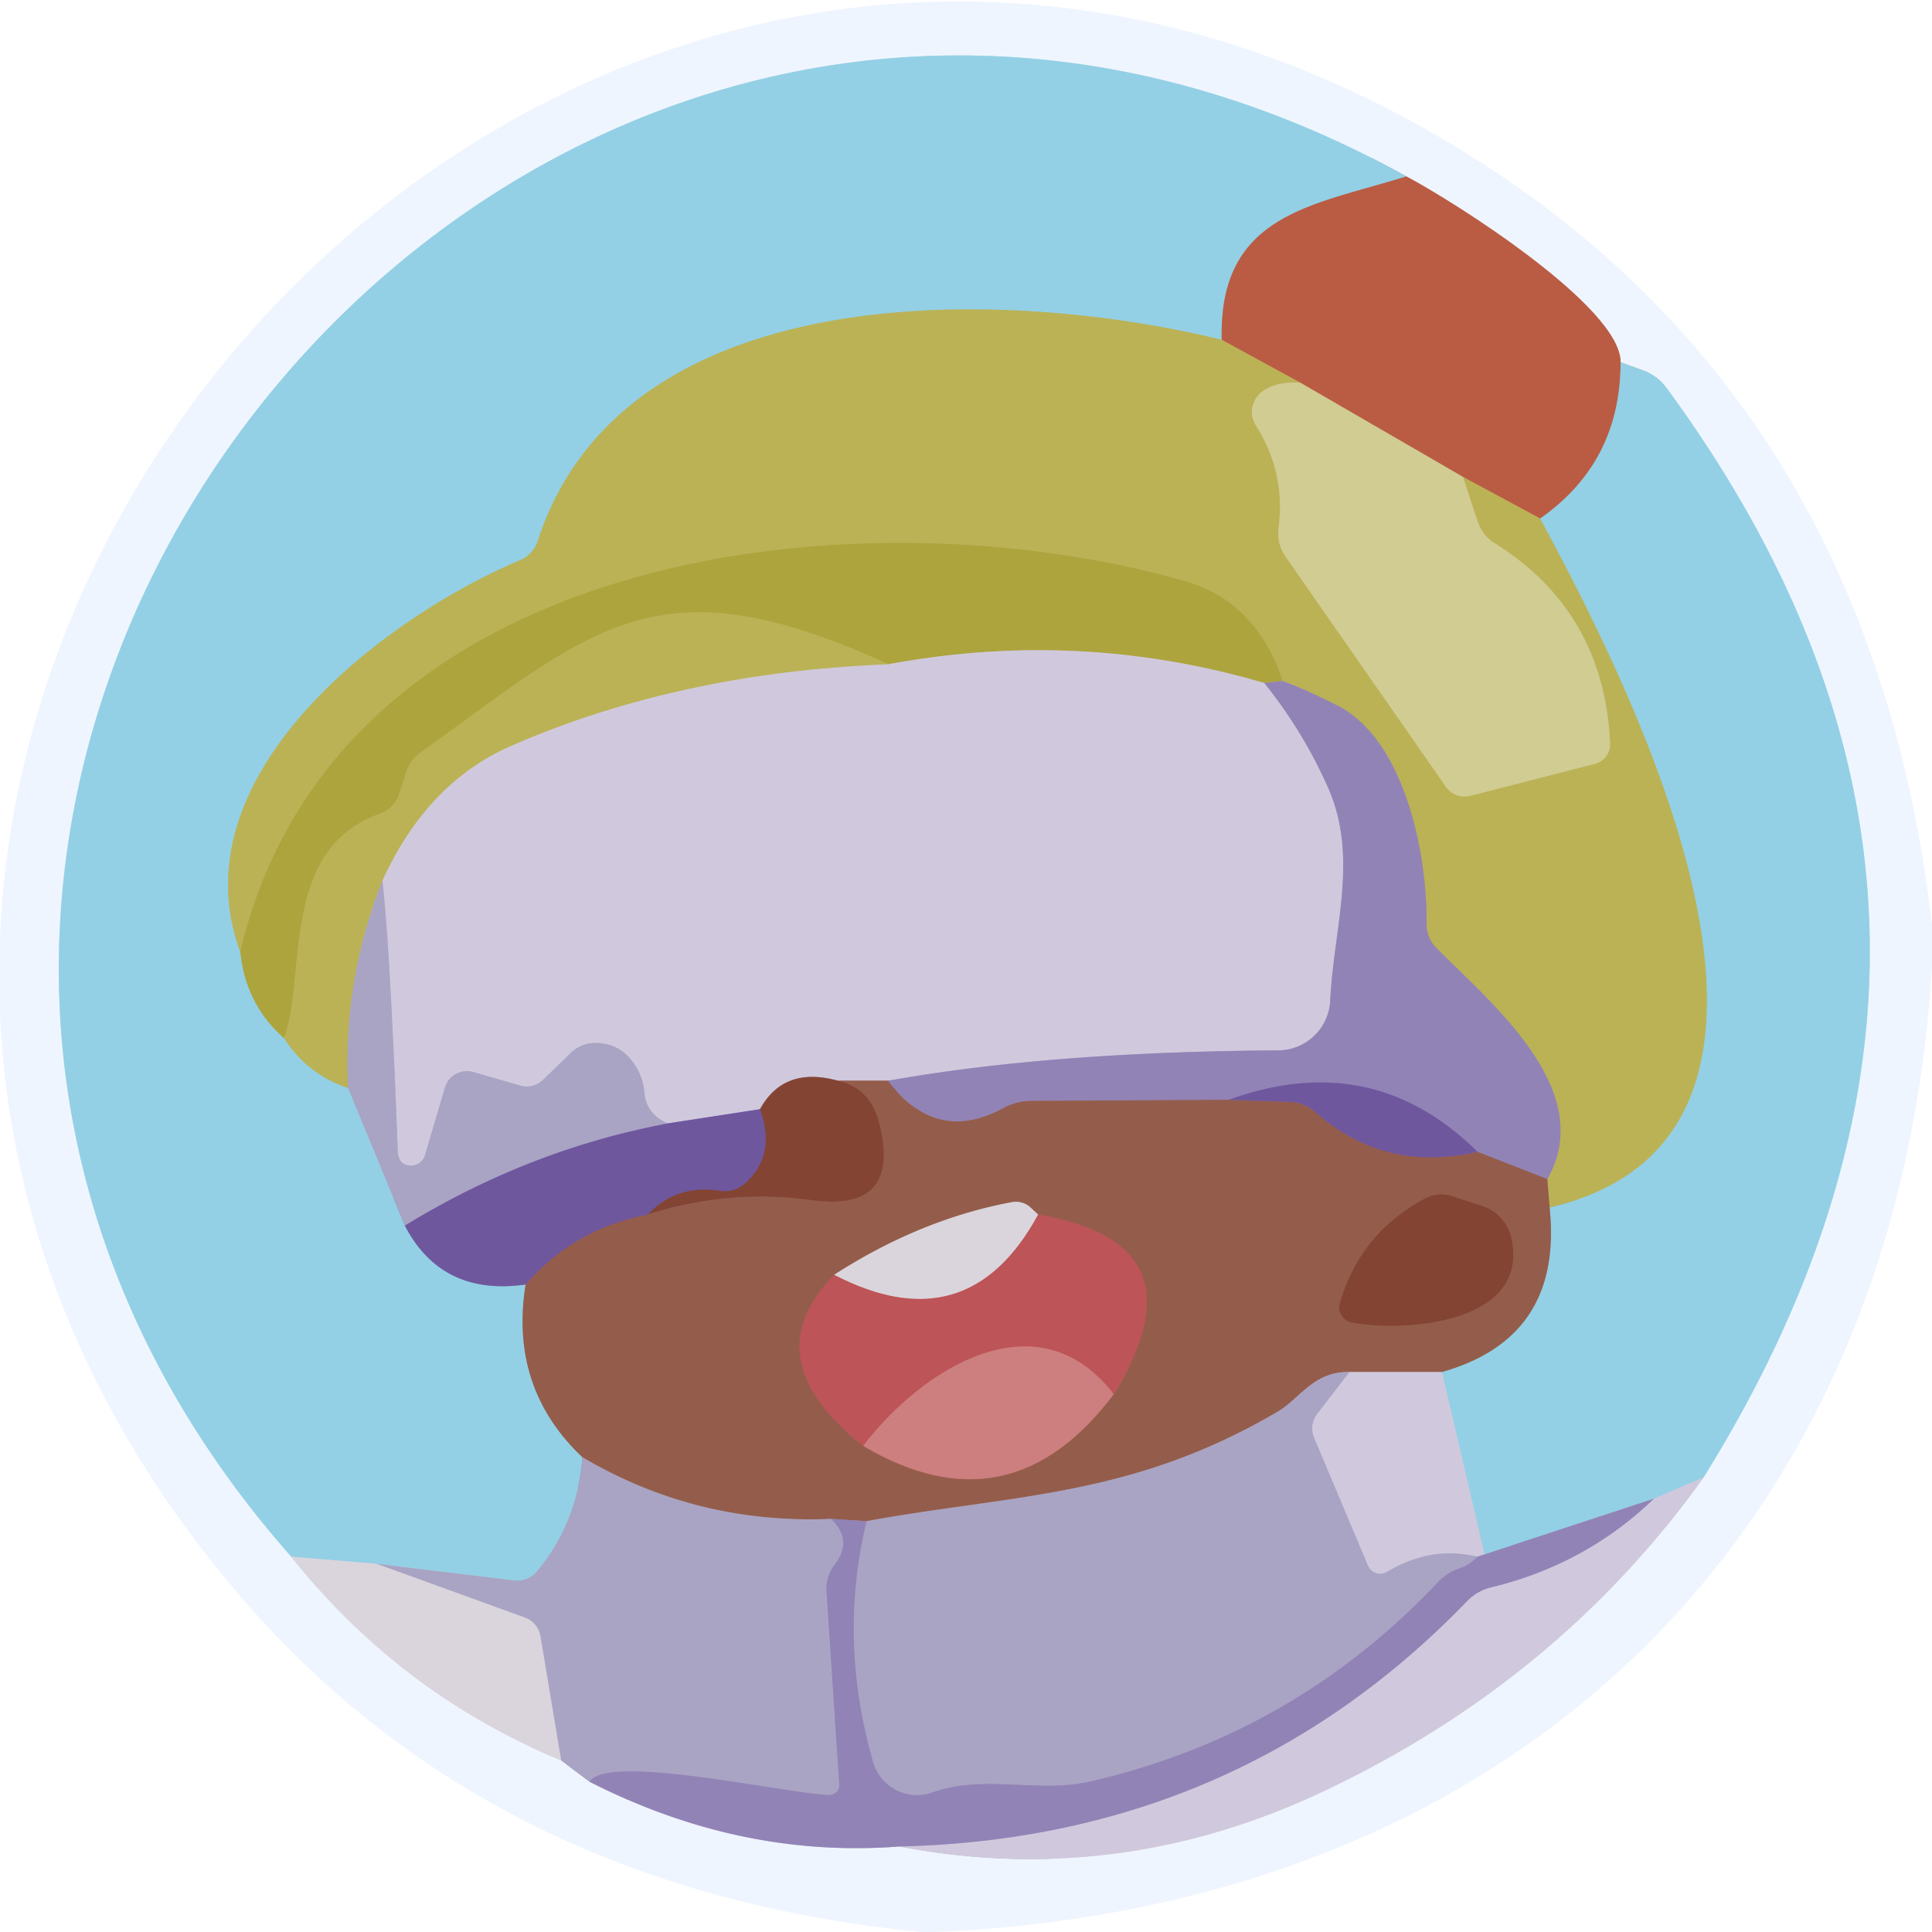 <?xml version="1.0" encoding="UTF-8" standalone="no"?>
<!DOCTYPE svg PUBLIC "-//W3C//DTD SVG 1.1//EN" "http://www.w3.org/Graphics/SVG/1.1/DTD/svg11.dtd">
<svg xmlns="http://www.w3.org/2000/svg" version="1.1" viewBox="0 0 68 68">
<rect x="0" y="0" width="68" height="68" fill="#333333" stroke="none"/>
<g stroke-width="2.00" fill="none" stroke-linecap="butt">
<path stroke="#f7faff" vector-effect="non-scaling-stroke" d="
  M 68.00 32.56
  Q 65.88 14.36 51.81 5.52
  C 19.28 -14.92 -16.46 26.43 8.15 55.82
  Q 17.08 66.49 32.44 68.00"
/>
<path stroke="#f7faff" vector-effect="non-scaling-stroke" d="
  M 68.00 34.06
  C 66.76 54.31 53.05 67.14 32.94 68.00"
/>
<path stroke="#e5e5ed" vector-effect="non-scaling-stroke" d="
  M 10.25 54.79
  Q 14.08 59.61 19.75 61.96"
/>
<path stroke="#cccde1" vector-effect="non-scaling-stroke" d="
  M 19.75 61.96
  L 20.75 62.71"
/>
<path stroke="#c1bcda" vector-effect="non-scaling-stroke" d="
  M 20.75 62.71
  Q 26.07 65.42 31.66 64.99"
/>
<path stroke="#e0dfee" vector-effect="non-scaling-stroke" d="
  M 31.66 64.99
  Q 39.36 66.46 46.56 63.06
  Q 54.85 59.15 59.96 52.00"
/>
<path stroke="#c1e3f2" vector-effect="non-scaling-stroke" d="
  M 59.96 52.00
  Q 72.29 32.20 58.64 13.63
  A 1.73 1.68 -6.9 0 0 57.89 13.06
  L 57.04 12.75"
/>
<path stroke="#d5a9a1" vector-effect="non-scaling-stroke" d="
  M 57.04 12.75
  C 57.05 10.80 51.15 7.08 49.50 6.21"
/>
<path stroke="#c1e3f2" vector-effect="non-scaling-stroke" d="
  M 49.50 6.21
  C 18.32 -11.08 -13.27 28.13 10.25 54.79"
/>
<path stroke="#a79695" vector-effect="non-scaling-stroke" d="
  M 49.50 6.21
  C 46.25 7.23 42.89 7.50 43.00 11.96"
/>
<path stroke="#a7c19e" vector-effect="non-scaling-stroke" d="
  M 43.00 11.96
  C 35.26 10.07 21.93 9.74 18.92 19.06
  A 1.10 1.10 0.0 0 1 18.30 19.72
  C 13.46 21.76 6.18 27.33 8.46 33.50"
/>
<path stroke="#a0ba92" vector-effect="non-scaling-stroke" d="
  M 8.46 33.50
  Q 8.64 35.34 10.00 36.54"
/>
<path stroke="#a7c19e" vector-effect="non-scaling-stroke" d="
  M 10.00 36.54
  Q 10.82 37.82 12.25 38.29"
/>
<path stroke="#9ebad4" vector-effect="non-scaling-stroke" d="
  M 12.25 38.29
  L 14.25 43.14"
/>
<path stroke="#8194c2" vector-effect="non-scaling-stroke" d="
  M 14.25 43.14
  Q 15.55 45.63 18.50 45.21"
/>
<path stroke="#949798" vector-effect="non-scaling-stroke" d="
  M 18.50 45.21
  Q 17.92 48.85 20.50 51.29"
/>
<path stroke="#9ebad4" vector-effect="non-scaling-stroke" d="
  M 20.50 51.29
  Q 20.32 53.61 18.89 55.32
  A 0.91 0.88 22.3 0 1 18.11 55.63
  L 13.25 55.04"
/>
<path stroke="#b7d3e1" vector-effect="non-scaling-stroke" d="
  M 13.25 55.04
  L 10.25 54.79"
/>
<path stroke="#c6bf74" vector-effect="non-scaling-stroke" d="
  M 45.75 13.46
  Q 44.48 13.42 44.14 14.14
  A 0.86 0.86 0.0 0 0 44.20 14.97
  Q 45.26 16.64 45.00 18.59
  A 1.43 1.42 31.5 0 0 45.24 19.58
  L 50.89 27.69
  A 0.80 0.80 0.0 0 0 51.75 28.01
  L 56.15 26.88
  A 0.71 0.71 0.0 0 0 56.67 26.17
  Q 56.46 21.53 52.61 19.12
  A 1.42 1.38 -83.7 0 1 52.01 18.35
  L 51.50 16.79"
/>
<path stroke="#a7c19e" vector-effect="non-scaling-stroke" d="
  M 54.21 18.25
  C 57.50 24.33 65.41 39.98 54.54 42.50"
/>
<path stroke="#a88851" vector-effect="non-scaling-stroke" d="
  M 54.54 42.50
  L 54.46 41.50"
/>
<path stroke="#a79b86" vector-effect="non-scaling-stroke" d="
  M 54.46 41.50
  C 56.23 38.39 52.53 35.35 50.55 33.36
  A 1.18 1.16 -67.2 0 1 50.21 32.51
  C 50.24 30.10 49.46 26.03 47.05 24.82
  Q 45.92 24.25 45.15 23.97"
/>
<path stroke="#b4ab4a" vector-effect="non-scaling-stroke" d="
  M 45.15 23.97
  Q 44.20 21.18 41.75 20.47
  C 30.38 17.19 11.82 19.22 8.46 33.50"
/>
<path stroke="#a79695" vector-effect="non-scaling-stroke" d="
  M 57.04 12.75
  Q 57.04 16.27 54.21 18.25"
/>
<path stroke="#bb874d" vector-effect="non-scaling-stroke" d="
  M 54.21 18.25
  L 51.50 16.79"
/>
<path stroke="#c5946b" vector-effect="non-scaling-stroke" d="
  M 51.50 16.79
  L 45.75 13.46"
/>
<path stroke="#bb874d" vector-effect="non-scaling-stroke" d="
  M 45.75 13.46
  L 43.00 11.96"
/>
<path stroke="#8c7eb1" vector-effect="non-scaling-stroke" d="
  M 23.50 39.54
  Q 18.60 40.47 14.25 43.14"
/>
<path stroke="#825a75" vector-effect="non-scaling-stroke" d="
  M 43.25 38.71
  L 45.40 38.78
  A 1.44 1.42 66.4 0 1 46.28 39.13
  Q 48.72 41.29 52.00 40.54"
/>
<path stroke="#b29394" vector-effect="non-scaling-stroke" d="
  M 50.75 48.29
  L 47.50 48.29"
/>
<path stroke="#9f8187" vector-effect="non-scaling-stroke" d="
  M 47.50 48.29
  C 46.24 48.27 45.77 49.21 44.98 49.68
  C 39.83 52.71 35.69 52.59 30.50 53.54"
/>
<path stroke="#937081" vector-effect="non-scaling-stroke" d="
  M 30.50 53.54
  L 29.25 53.46"
/>
<path stroke="#9f8187" vector-effect="non-scaling-stroke" d="
  M 29.25 53.46
  Q 24.51 53.66 20.50 51.29"
/>
<path stroke="#825a75" vector-effect="non-scaling-stroke" d="
  M 18.50 45.21
  Q 20.20 43.25 22.79 42.75"
/>
<path stroke="#c6be9a" vector-effect="non-scaling-stroke" d="
  M 31.27 23.38
  Q 23.86 23.68 17.96 26.27
  Q 15.03 27.56 13.46 31.00"
/>
<path stroke="#b2ab8d" vector-effect="non-scaling-stroke" d="
  M 13.46 31.00
  Q 12.07 34.51 12.25 38.29"
/>
<path stroke="#a0947a" vector-effect="non-scaling-stroke" d="
  M 45.15 23.97
  L 44.50 24.04"
/>
<path stroke="#bfb78e" vector-effect="non-scaling-stroke" d="
  M 44.50 24.04
  Q 37.99 22.13 31.27 23.38"
/>
<path stroke="#b4ab4a" vector-effect="non-scaling-stroke" d="
  M 31.27 23.38
  C 23.14 19.67 20.96 22.06 14.81 26.48
  A 1.36 1.36 0.0 0 0 14.30 27.17
  L 14.05 27.94
  A 1.11 1.10 89.6 0 1 13.37 28.64
  C 9.84 29.89 10.80 34.28 10.00 36.54"
/>
<path stroke="#9e94bd" vector-effect="non-scaling-stroke" d="
  M 29.25 53.46
  Q 30.04 54.21 29.38 55.07
  A 1.38 1.38 0.0 0 0 29.09 56.00
  L 29.54 62.81
  A 0.35 0.34 -1.5 0 1 29.18 63.18
  C 27.59 63.12 21.40 61.70 20.75 62.71"
/>
<path stroke="#c2bdd0" vector-effect="non-scaling-stroke" d="
  M 19.75 61.96
  L 19.02 57.59
  A 0.85 0.84 -84.6 0 0 18.49 56.94
  L 13.25 55.04"
/>
<path stroke="#937081" vector-effect="non-scaling-stroke" d="
  M 54.46 41.50
  L 52.00 40.54"
/>
<path stroke="#816daa" vector-effect="non-scaling-stroke" d="
  M 52.00 40.54
  Q 48.31 36.88 43.25 38.71"
/>
<path stroke="#937081" vector-effect="non-scaling-stroke" d="
  M 43.25 38.71
  L 36.27 38.75
  Q 35.78 38.76 35.34 38.99
  Q 32.96 40.30 31.25 38.04"
/>
<path stroke="#b2cde1" vector-effect="non-scaling-stroke" d="
  M 59.96 52.00
  L 58.21 52.75"
/>
<path stroke="#93aace" vector-effect="non-scaling-stroke" d="
  M 58.21 52.75
  L 52.25 54.71"
/>
<path stroke="#b2cde1" vector-effect="non-scaling-stroke" d="
  M 52.25 54.71
  L 50.75 48.29"
/>
<path stroke="#949798" vector-effect="non-scaling-stroke" d="
  M 50.75 48.29
  Q 55.02 47.08 54.54 42.50"
/>
<path stroke="#b1a6ca" vector-effect="non-scaling-stroke" d="
  M 44.50 24.04
  Q 45.88 25.76 46.76 27.76
  C 47.82 30.19 46.94 32.69 46.82 35.21
  A 1.84 1.84 0.0 0 1 44.99 36.97
  Q 36.94 37.02 31.25 38.04"
/>
<path stroke="#b29394" vector-effect="non-scaling-stroke" d="
  M 31.25 38.04
  L 29.50 38.04"
/>
<path stroke="#aa8789" vector-effect="non-scaling-stroke" d="
  M 29.50 38.04
  Q 27.59 37.51 26.75 39.04"
/>
<path stroke="#a090be" vector-effect="non-scaling-stroke" d="
  M 26.75 39.04
  L 23.50 39.54"
/>
<path stroke="#bdb7d0" vector-effect="non-scaling-stroke" d="
  M 23.50 39.54
  Q 22.74 39.21 22.68 38.45
  Q 22.64 37.93 22.35 37.49
  Q 21.83 36.68 20.89 36.71
  A 1.22 1.21 -67.7 0 0 20.11 37.04
  L 19.11 38.01
  A 0.82 0.81 -58.8 0 1 18.32 38.21
  L 16.65 37.73
  A 0.81 0.80 15.7 0 0 15.66 38.28
  L 14.96 40.65
  A 0.52 0.51 11.9 0 1 14.38 41.02
  Q 14.02 40.97 14.00 40.50
  Q 13.73 33.37 13.46 31.00"
/>
<path stroke="#8c5140" vector-effect="non-scaling-stroke" d="
  M 29.50 38.04
  Q 30.64 38.29 30.96 39.57
  Q 31.72 42.68 28.55 42.24
  Q 25.63 41.84 22.79 42.75"
/>
<path stroke="#794e69" vector-effect="non-scaling-stroke" d="
  M 22.79 42.75
  Q 23.82 41.67 25.34 41.91
  A 1.07 1.04 28.2 0 0 26.21 41.66
  Q 27.33 40.67 26.75 39.04"
/>
<path stroke="#b1a6ca" vector-effect="non-scaling-stroke" d="
  M 52.25 54.71
  L 52.00 54.79"
/>
<path stroke="#bdb7d0" vector-effect="non-scaling-stroke" d="
  M 47.50 48.29
  L 46.36 49.77
  A 0.84 0.83 -37.5 0 0 46.25 50.59
  L 48.15 55.10
  A 0.47 0.46 63.0 0 0 48.82 55.32
  Q 50.34 54.40 52.00 54.79"
/>
<path stroke="#9e94bd" vector-effect="non-scaling-stroke" d="
  M 52.00 54.79
  Q 51.74 55.07 51.40 55.19
  Q 50.94 55.34 50.61 55.69
  Q 45.53 61.07 38.34 62.71
  C 36.55 63.12 34.61 62.44 32.82 63.09
  A 1.61 1.61 0.0 0 1 30.73 62.02
  Q 29.49 57.71 30.50 53.54"
/>
<path stroke="#b1a6ca" vector-effect="non-scaling-stroke" d="
  M 31.66 64.99
  Q 43.57 64.71 51.64 56.35
  A 1.76 1.74 15.0 0 1 52.48 55.87
  Q 55.80 55.07 58.21 52.75"
/>
<path stroke="#8c5140" vector-effect="non-scaling-stroke" d="
  M 52.17 42.45
  L 51.10 42.10
  A 1.22 1.19 -49.8 0 0 50.15 42.19
  Q 47.89 43.39 47.16 45.86
  A 0.55 0.54 13.3 0 0 47.59 46.55
  C 49.41 46.89 53.87 46.60 53.19 43.57
  A 1.52 1.50 -87.7 0 0 52.17 42.45"
/>
<path stroke="#a95951" vector-effect="non-scaling-stroke" d="
  M 29.36 44.87
  Q 26.49 47.81 30.38 50.89"
/>
<path stroke="#b16e65" vector-effect="non-scaling-stroke" d="
  M 30.38 50.89
  Q 35.54 53.94 39.20 49.07"
/>
<path stroke="#a95951" vector-effect="non-scaling-stroke" d="
  M 39.20 49.07
  Q 42.48 43.75 36.54 42.75"
/>
<path stroke="#b79994" vector-effect="non-scaling-stroke" d="
  M 36.54 42.75
  L 36.27 42.50
  A 0.77 0.75 -27.8 0 0 35.63 42.31
  Q 32.40 42.91 29.36 44.87"
/>
<path stroke="#cc959a" vector-effect="non-scaling-stroke" d="
  M 36.54 42.75
  Q 34.06 47.31 29.36 44.87"
/>
<path stroke="#c5696b" vector-effect="non-scaling-stroke" d="
  M 39.20 49.07
  C 36.49 45.56 32.41 48.23 30.38 50.89"
/>
</g>
<path fill="#ffffff" d="
  M 0.00 0.00
  L 68.00 0.00
  L 68.00 32.56
  Q 65.88 14.36 51.81 5.52
  C 19.28 -14.92 -16.46 26.43 8.15 55.82
  Q 17.08 66.49 32.44 68.00
  L 0.00 68.00
  L 0.00 0.00
  Z"
/>
<path fill="#eff5fe" d="
  M 68.00 32.56
  L 68.00 34.06
  C 66.76 54.31 53.05 67.14 32.94 68.00
  L 32.44 68.00
  Q 17.08 66.49 8.15 55.82
  C -16.46 26.43 19.28 -14.92 51.81 5.52
  Q 65.88 14.36 68.00 32.56
  Z
  M 10.25 54.79
  Q 14.08 59.61 19.75 61.96
  L 20.75 62.71
  Q 26.07 65.42 31.66 64.99
  Q 39.36 66.46 46.56 63.06
  Q 54.85 59.15 59.96 52.00
  Q 72.29 32.20 58.64 13.63
  A 1.73 1.68 -6.9 0 0 57.89 13.06
  L 57.04 12.75
  C 57.05 10.80 51.15 7.08 49.50 6.21
  C 18.32 -11.08 -13.27 28.13 10.25 54.79
  Z"
/>
<path fill="#93d0e5" d="
  M 49.50 6.21
  C 46.25 7.23 42.89 7.50 43.00 11.96
  C 35.26 10.07 21.93 9.74 18.92 19.06
  A 1.10 1.10 0.0 0 1 18.30 19.72
  C 13.46 21.76 6.18 27.33 8.46 33.50
  Q 8.64 35.34 10.00 36.54
  Q 10.82 37.82 12.25 38.29
  L 14.25 43.14
  Q 15.55 45.63 18.50 45.21
  Q 17.92 48.85 20.50 51.29
  Q 20.32 53.61 18.89 55.32
  A 0.91 0.88 22.3 0 1 18.11 55.63
  L 13.25 55.04
  L 10.25 54.79
  C -13.27 28.13 18.32 -11.08 49.50 6.21
  Z"
/>
<path fill="#ba5c44" d="
  M 49.50 6.21
  C 51.15 7.08 57.05 10.80 57.04 12.75
  Q 57.04 16.27 54.21 18.25
  L 51.50 16.79
  L 45.75 13.46
  L 43.00 11.96
  C 42.89 7.50 46.25 7.23 49.50 6.21
  Z"
/>
<path fill="#bbb256" d="
  M 43.00 11.96
  L 45.75 13.46
  Q 44.48 13.42 44.14 14.14
  A 0.86 0.86 0.0 0 0 44.20 14.97
  Q 45.26 16.64 45.00 18.59
  A 1.43 1.42 31.5 0 0 45.24 19.58
  L 50.89 27.69
  A 0.80 0.80 0.0 0 0 51.75 28.01
  L 56.15 26.88
  A 0.71 0.71 0.0 0 0 56.67 26.17
  Q 56.46 21.53 52.61 19.12
  A 1.42 1.38 -83.7 0 1 52.01 18.35
  L 51.50 16.79
  L 54.21 18.25
  C 57.50 24.33 65.41 39.98 54.54 42.50
  L 54.46 41.50
  C 56.23 38.39 52.53 35.35 50.55 33.36
  A 1.18 1.16 -67.2 0 1 50.21 32.51
  C 50.24 30.10 49.46 26.03 47.05 24.82
  Q 45.92 24.25 45.15 23.97
  Q 44.20 21.18 41.75 20.47
  C 30.38 17.19 11.82 19.22 8.46 33.50
  C 6.18 27.33 13.46 21.76 18.30 19.72
  A 1.10 1.10 0.0 0 0 18.92 19.06
  C 21.93 9.74 35.26 10.07 43.00 11.96
  Z"
/>
<path fill="#93d0e5" d="
  M 57.04 12.75
  L 57.89 13.06
  A 1.73 1.68 -6.9 0 1 58.64 13.63
  Q 72.29 32.20 59.96 52.00
  L 58.21 52.75
  L 52.25 54.71
  L 50.75 48.29
  Q 55.02 47.08 54.54 42.50
  C 65.41 39.98 57.50 24.33 54.21 18.25
  Q 57.04 16.27 57.04 12.75
  Z"
/>
<path fill="#d0cc92" d="
  M 45.75 13.46
  L 51.50 16.79
  L 52.01 18.35
  A 1.42 1.38 -83.7 0 0 52.61 19.12
  Q 56.46 21.53 56.67 26.17
  A 0.71 0.71 0.0 0 1 56.15 26.88
  L 51.75 28.01
  A 0.80 0.80 0.0 0 1 50.89 27.69
  L 45.24 19.58
  A 1.43 1.42 31.5 0 1 45.00 18.59
  Q 45.26 16.64 44.20 14.97
  A 0.86 0.86 0.0 0 1 44.14 14.14
  Q 44.48 13.42 45.75 13.46
  Z"
/>
<path fill="#ada43e" d="
  M 45.15 23.97
  L 44.50 24.04
  Q 37.99 22.13 31.27 23.38
  C 23.14 19.67 20.96 22.06 14.81 26.48
  A 1.36 1.36 0.0 0 0 14.30 27.17
  L 14.05 27.94
  A 1.11 1.10 89.6 0 1 13.37 28.64
  C 9.84 29.89 10.80 34.28 10.00 36.54
  Q 8.64 35.34 8.46 33.50
  C 11.82 19.22 30.38 17.19 41.75 20.47
  Q 44.20 21.18 45.15 23.97
  Z"
/>
<path fill="#bbb256" d="
  M 31.27 23.38
  Q 23.86 23.68 17.96 26.27
  Q 15.03 27.56 13.46 31.00
  Q 12.07 34.51 12.25 38.29
  Q 10.82 37.82 10.00 36.54
  C 10.80 34.28 9.84 29.89 13.37 28.64
  A 1.11 1.10 89.6 0 0 14.05 27.94
  L 14.30 27.17
  A 1.36 1.36 0.0 0 1 14.81 26.48
  C 20.96 22.06 23.14 19.67 31.27 23.38
  Z"
/>
<path fill="#d0c9dd" d="
  M 31.27 23.38
  Q 37.99 22.13 44.50 24.04
  Q 45.88 25.76 46.76 27.76
  C 47.82 30.19 46.94 32.69 46.82 35.21
  A 1.84 1.84 0.0 0 1 44.99 36.97
  Q 36.94 37.02 31.25 38.04
  L 29.50 38.04
  Q 27.59 37.51 26.75 39.04
  L 23.50 39.54
  Q 22.74 39.21 22.68 38.45
  Q 22.64 37.93 22.35 37.49
  Q 21.83 36.68 20.89 36.71
  A 1.22 1.21 -67.7 0 0 20.11 37.04
  L 19.11 38.01
  A 0.82 0.81 -58.8 0 1 18.32 38.21
  L 16.65 37.73
  A 0.81 0.80 15.7 0 0 15.66 38.28
  L 14.96 40.65
  A 0.52 0.51 11.9 0 1 14.38 41.02
  Q 14.02 40.97 14.00 40.50
  Q 13.73 33.37 13.46 31.00
  Q 15.03 27.56 17.96 26.27
  Q 23.86 23.68 31.27 23.38
  Z"
/>
<path fill="#9283b6" d="
  M 44.50 24.04
  L 45.15 23.97
  Q 45.92 24.25 47.05 24.82
  C 49.46 26.03 50.24 30.10 50.21 32.51
  A 1.18 1.16 -67.2 0 0 50.55 33.36
  C 52.53 35.35 56.23 38.39 54.46 41.50
  L 52.00 40.54
  Q 48.31 36.88 43.25 38.71
  L 36.27 38.75
  Q 35.78 38.76 35.34 38.99
  Q 32.96 40.30 31.25 38.04
  Q 36.94 37.02 44.99 36.97
  A 1.84 1.84 0.0 0 0 46.82 35.21
  C 46.94 32.69 47.82 30.19 46.76 27.76
  Q 45.88 25.76 44.50 24.04
  Z"
/>
<path fill="#a9a4c3" d="
  M 13.46 31.00
  Q 13.73 33.37 14.00 40.50
  Q 14.02 40.97 14.38 41.02
  A 0.52 0.51 11.9 0 0 14.96 40.65
  L 15.66 38.28
  A 0.81 0.80 15.7 0 1 16.65 37.73
  L 18.32 38.21
  A 0.82 0.81 -58.8 0 0 19.11 38.01
  L 20.11 37.04
  A 1.22 1.21 -67.7 0 1 20.89 36.71
  Q 21.83 36.68 22.35 37.49
  Q 22.64 37.93 22.68 38.45
  Q 22.74 39.21 23.50 39.54
  Q 18.60 40.47 14.25 43.14
  L 12.25 38.29
  Q 12.07 34.51 13.46 31.00
  Z"
/>
<path fill="#ffffff" d="
  M 68.00 34.06
  L 68.00 68.00
  L 32.94 68.00
  C 53.05 67.14 66.76 54.31 68.00 34.06
  Z"
/>
<path fill="#834434" d="
  M 29.50 38.04
  Q 30.64 38.29 30.96 39.57
  Q 31.72 42.68 28.55 42.24
  Q 25.63 41.84 22.79 42.75
  Q 23.82 41.67 25.34 41.91
  A 1.07 1.04 28.2 0 0 26.21 41.66
  Q 27.33 40.67 26.75 39.04
  Q 27.59 37.51 29.50 38.04
  Z"
/>
<path fill="#945d4b" d="
  M 29.50 38.04
  L 31.25 38.04
  Q 32.96 40.30 35.34 38.99
  Q 35.78 38.76 36.27 38.75
  L 43.25 38.71
  L 45.40 38.78
  A 1.44 1.42 66.4 0 1 46.28 39.13
  Q 48.72 41.29 52.00 40.54
  L 54.46 41.50
  L 54.54 42.50
  Q 55.02 47.08 50.75 48.29
  L 47.50 48.29
  C 46.24 48.27 45.77 49.21 44.98 49.68
  C 39.83 52.71 35.69 52.59 30.50 53.54
  L 29.25 53.46
  Q 24.51 53.66 20.50 51.29
  Q 17.92 48.85 18.50 45.21
  Q 20.20 43.25 22.79 42.75
  Q 25.63 41.84 28.55 42.24
  Q 31.72 42.68 30.96 39.57
  Q 30.64 38.29 29.50 38.04
  Z
  M 52.17 42.45
  L 51.10 42.10
  A 1.22 1.19 -49.8 0 0 50.15 42.19
  Q 47.89 43.39 47.16 45.86
  A 0.55 0.54 13.3 0 0 47.59 46.55
  C 49.41 46.89 53.87 46.60 53.19 43.57
  A 1.52 1.50 -87.7 0 0 52.17 42.45
  Z
  M 29.36 44.87
  Q 26.49 47.81 30.38 50.89
  Q 35.54 53.94 39.20 49.07
  Q 42.48 43.75 36.54 42.75
  L 36.27 42.50
  A 0.77 0.75 -27.8 0 0 35.63 42.31
  Q 32.40 42.91 29.36 44.87
  Z"
/>
<path fill="#6f579e" d="
  M 52.00 40.54
  Q 48.72 41.29 46.28 39.13
  A 1.44 1.42 66.4 0 0 45.40 38.78
  L 43.25 38.71
  Q 48.31 36.88 52.00 40.54
  Z"
/>
<path fill="#6f579e" d="
  M 26.75 39.04
  Q 27.33 40.67 26.21 41.66
  A 1.07 1.04 28.2 0 1 25.34 41.91
  Q 23.82 41.67 22.79 42.75
  Q 20.20 43.25 18.50 45.21
  Q 15.55 45.63 14.25 43.14
  Q 18.60 40.47 23.50 39.54
  L 26.75 39.04
  Z"
/>
<path fill="#834434" d="
  M 52.17 42.45
  A 1.52 1.50 -87.7 0 1 53.19 43.57
  C 53.87 46.60 49.41 46.89 47.59 46.55
  A 0.55 0.54 13.3 0 1 47.16 45.86
  Q 47.89 43.39 50.15 42.19
  A 1.22 1.19 -49.8 0 1 51.10 42.10
  L 52.17 42.45
  Z"
/>
<path fill="#dad5dc" d="
  M 36.54 42.75
  Q 34.06 47.31 29.36 44.87
  Q 32.40 42.91 35.63 42.31
  A 0.77 0.75 -27.8 0 1 36.27 42.50
  L 36.54 42.75
  Z"
/>
<path fill="#bd5457" d="
  M 36.54 42.75
  Q 42.48 43.75 39.20 49.07
  C 36.49 45.56 32.41 48.23 30.38 50.89
  Q 26.49 47.81 29.36 44.87
  Q 34.06 47.31 36.54 42.75
  Z"
/>
<path fill="#cd7e7f" d="
  M 39.20 49.07
  Q 35.54 53.94 30.38 50.89
  C 32.41 48.23 36.49 45.56 39.20 49.07
  Z"
/>
<path fill="#a9a4c3" d="
  M 47.50 48.29
  L 46.36 49.77
  A 0.84 0.83 -37.5 0 0 46.25 50.59
  L 48.15 55.10
  A 0.47 0.46 63.0 0 0 48.82 55.32
  Q 50.34 54.40 52.00 54.79
  Q 51.74 55.07 51.40 55.19
  Q 50.94 55.34 50.61 55.69
  Q 45.53 61.07 38.34 62.71
  C 36.55 63.12 34.61 62.44 32.82 63.09
  A 1.61 1.61 0.0 0 1 30.73 62.02
  Q 29.49 57.71 30.50 53.54
  C 35.69 52.59 39.83 52.71 44.98 49.68
  C 45.77 49.21 46.24 48.27 47.50 48.29
  Z"
/>
<path fill="#d0c9dd" d="
  M 47.50 48.29
  L 50.75 48.29
  L 52.25 54.71
  L 52.00 54.79
  Q 50.34 54.40 48.82 55.32
  A 0.47 0.46 63.0 0 1 48.15 55.10
  L 46.25 50.59
  A 0.84 0.83 -37.5 0 1 46.36 49.77
  L 47.50 48.29
  Z"
/>
<path fill="#a9a4c3" d="
  M 20.50 51.29
  Q 24.51 53.66 29.25 53.46
  Q 30.04 54.21 29.38 55.07
  A 1.38 1.38 0.0 0 0 29.09 56.00
  L 29.54 62.81
  A 0.35 0.34 -1.5 0 1 29.18 63.18
  C 27.59 63.12 21.40 61.70 20.75 62.71
  L 19.75 61.96
  L 19.02 57.59
  A 0.85 0.84 -84.6 0 0 18.49 56.94
  L 13.25 55.04
  L 18.11 55.63
  A 0.91 0.88 22.3 0 0 18.89 55.32
  Q 20.32 53.61 20.50 51.29
  Z"
/>
<path fill="#d0c9dd" d="
  M 59.96 52.00
  Q 54.85 59.15 46.56 63.06
  Q 39.36 66.46 31.66 64.99
  Q 43.57 64.71 51.64 56.35
  A 1.76 1.74 15.0 0 1 52.48 55.87
  Q 55.80 55.07 58.21 52.75
  L 59.96 52.00
  Z"
/>
<path fill="#9283b6" d="
  M 58.21 52.75
  Q 55.80 55.07 52.48 55.87
  A 1.76 1.74 15.0 0 0 51.64 56.35
  Q 43.57 64.71 31.66 64.99
  Q 26.07 65.42 20.75 62.71
  C 21.40 61.70 27.59 63.12 29.18 63.18
  A 0.35 0.34 -1.5 0 0 29.54 62.81
  L 29.09 56.00
  A 1.38 1.38 0.0 0 1 29.38 55.07
  Q 30.04 54.21 29.25 53.46
  L 30.50 53.54
  Q 29.49 57.71 30.73 62.02
  A 1.61 1.61 0.0 0 0 32.82 63.09
  C 34.61 62.44 36.55 63.12 38.34 62.71
  Q 45.53 61.07 50.61 55.69
  Q 50.94 55.34 51.40 55.19
  Q 51.74 55.07 52.00 54.79
  L 52.25 54.71
  L 58.21 52.75
  Z"
/>
<path fill="#dad5dc" d="
  M 10.25 54.79
  L 13.25 55.04
  L 18.49 56.94
  A 0.85 0.84 -84.6 0 1 19.02 57.59
  L 19.75 61.96
  Q 14.08 59.61 10.25 54.79
  Z"
/>
</svg>
